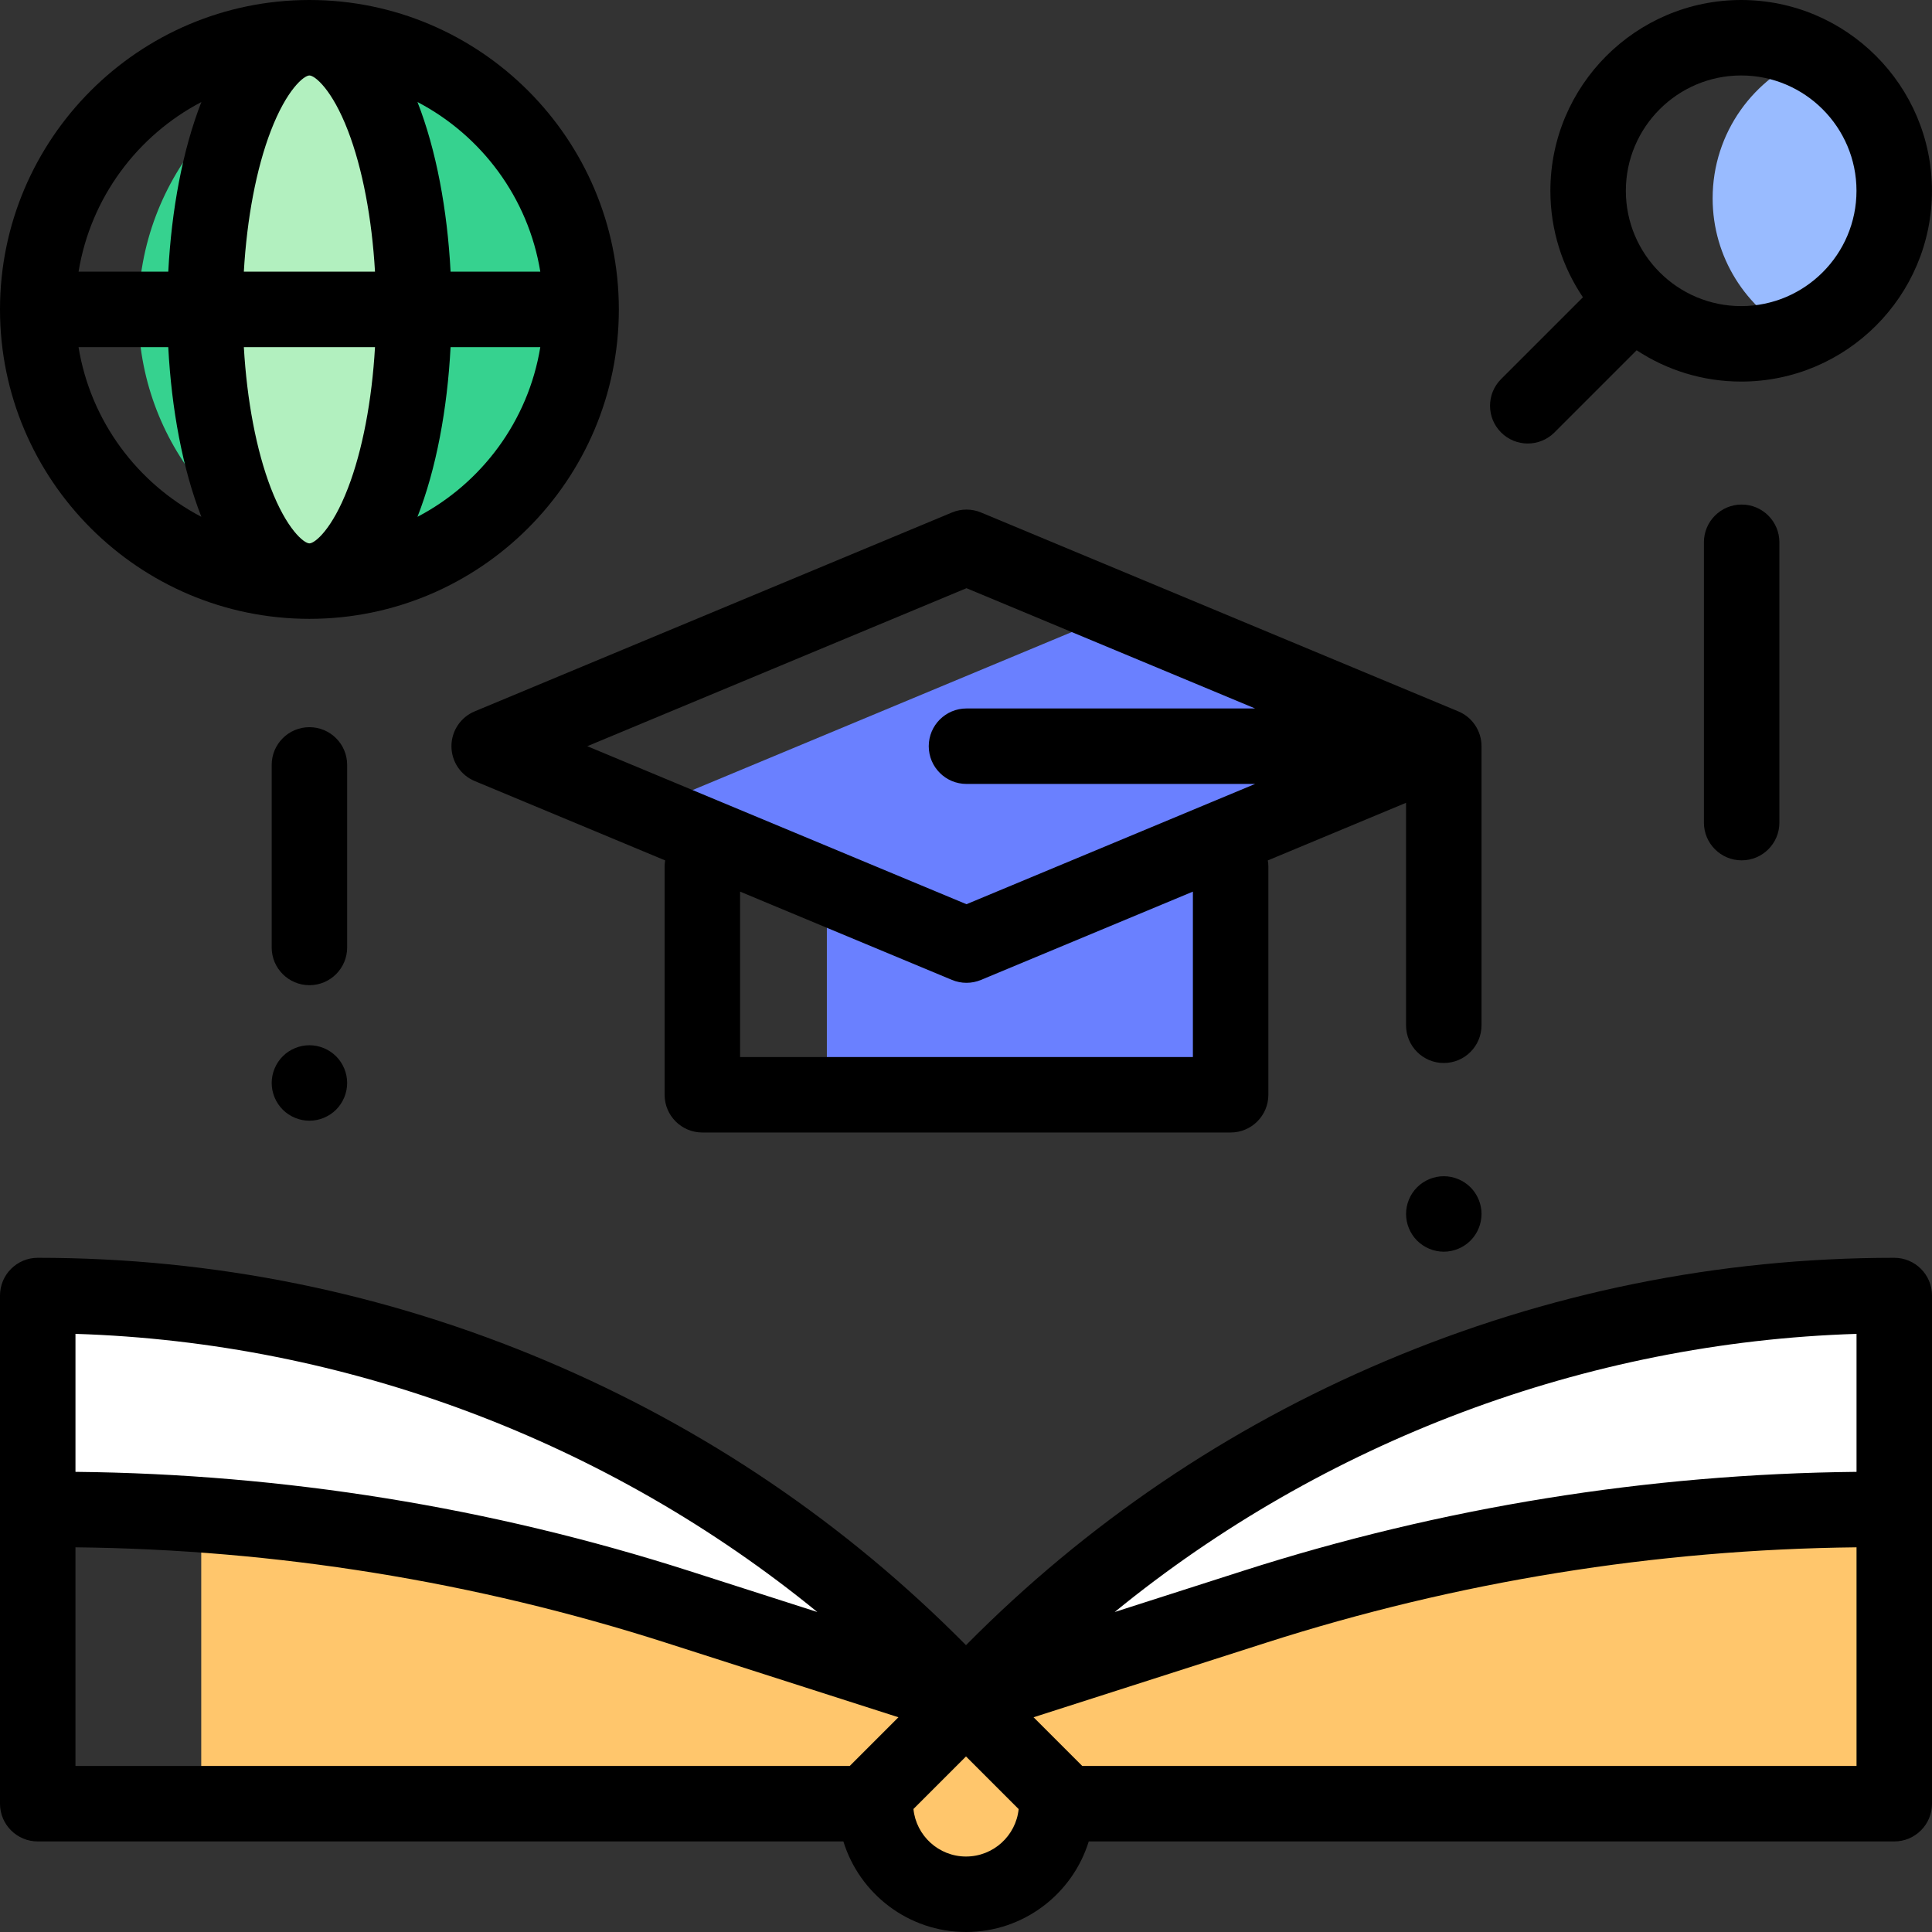 <svg height="512pt" viewBox="0 0 512 512" width="512pt" xmlns="http://www.w3.org/2000/svg"><rect x="0" y="0" width="512" height="512" fill="#333333" stroke="none"/><path d="m303.961 438.559-9.254 1c-5.848-6.035-11.902-3.824-18.141-9.371-5.457 4.941-10.785 10.051-15.938 15.371l-4.629 4.773-4.629-4.773c-53.164-54.875-123.105-89.668-198.039-99.41v131.852h178.668c0 13.254 10.754 24 24.012 24 10.23 0 18.961-6.398 22.422-15.406.598-2.098.926-4.305.926-6.594h.578c.055-.66.086-1.324.086-2h221.977v-129.852c-74.93 9.742-144.875 35.535-198.039 90.41zm0 0" fill="#ffc66c"/><path d="m502 343.332c-90.977 0-178.066 36.887-241.371 102.227l-4.629 4.773 76.375-24.484c53.426-17.129 109.188-25.848 165.293-25.848 0 0 1.688.781 4.332 1.812 0-28.734 0-58.48 0-58.48zm0 0" fill="#fff"/><path d="m10 343.332v56.051l4.332.617c56.105 0 111.867 8.719 165.293 25.848l76.375 24.484-4.629-4.773c-63.305-65.34-150.395-102.227-241.371-102.227zm0 0" fill="#fff"/><path d="m219.129 229.625h107v60.5h-107zm0 0" fill="#6a80ff"/><path d="m170.637 214.75 85.594 35.664 126.387-52.664-85.594-35.664zm0 0" fill="#6a80ff"/><path d="m480.16 14.59c-15.359 5.773-26.293 20.594-26.293 37.973 0 15.641 8.859 29.203 21.828 35.973 15.359-5.773 26.293-20.594 26.293-37.973 0-15.641-8.859-29.207-21.828-35.973zm0 0" fill="#9bf"/><path d="m97.113 11.602c-34.27 5.531-60.445 35.234-60.445 71.066 0 34.578 24.379 63.453 56.887 70.398 34.27-5.531 60.445-35.238 60.445-71.066 0-34.578-24.383-63.453-56.887-70.398zm0 0" fill="#36d28f"/><path d="m109.668 82c0-39.766-12.387-72-27.668-72s-27.668 32.234-27.668 72 12.387 72 27.668 72 27.668-32.234 27.668-72zm0 0" fill="#b2f0bf"/><path d="m502 333.332c-46.621 0-92.031 9.223-134.965 27.402-41.809 17.707-79.148 43.016-111.035 75.254-31.887-32.238-69.227-57.547-111.035-75.254-42.934-18.18-88.344-27.402-134.965-27.402-5.523 0-10 4.48-10 10v134.668c0 5.523 4.477 10 10 10h213.504c4.281 13.883 17.234 24 32.512 24 15.273 0 28.227-10.117 32.512-24h213.473c5.523 0 10-4.477 10-10v-134.668c0-5.52-4.477-10-10-10zm-10 20.156v36.566c-55.289.566-109.992 9.379-162.676 26.27l-33.922 10.875c55.344-45.191 124.879-71.469 196.598-73.711zm-275.402 73.711-33.918-10.875c-52.688-16.891-107.391-25.703-162.68-26.27v-36.566c71.719 2.242 141.254 28.52 196.598 73.711zm-196.598-17.145c53.215.566 105.863 9.059 156.57 25.316l61.527 19.723-12.906 12.906h-205.191zm236.016 81.945c-7.254 0-13.238-5.535-13.945-12.598l13.93-13.926 13.953 13.953c-.719 7.051-6.695 12.57-13.938 12.57zm30.793-24-12.906-12.906 61.527-19.723c50.707-16.258 103.355-24.75 156.57-25.316v57.945zm0 0"/><path d="m119.637 197.75c0 4.035 2.43 7.68 6.156 9.23l50.477 21.035c-.086.523-.141 1.059-.141 1.609v60.5c0 5.523 4.477 10 10 10h140c5.523 0 10-4.477 10-10v-60.5c0-.551-.059-1.086-.141-1.609l36.629-15.266v58.957c0 5.523 4.477 10 10 10 5.523 0 10-4.477 10-10v-73.957c0-4.035-2.426-7.68-6.152-9.23l-126.488-52.707c-2.461-1.027-5.234-1.027-7.695 0l-126.488 52.707c-3.727 1.551-6.156 5.195-6.156 9.23zm196.492 82.375h-120v-43.836l56.152 23.398c1.23.512 2.539.77 3.848.77 1.305 0 2.613-.258 3.844-.77l56.156-23.398zm-60-124.25 76.492 31.875h-76.492c-5.523 0-10 4.477-10 10s4.477 10 10 10h76.492l-76.492 31.875-100.492-41.875zm0 0"/><path d="m382.621 311.711c-2.641 0-5.211 1.07-7.07 2.93-1.871 1.859-2.93 4.438-2.93 7.07 0 2.629 1.059 5.211 2.93 7.07 1.859 1.859 4.43 2.93 7.07 2.93 2.629 0 5.199-1.07 7.07-2.93 1.859-1.859 2.93-4.441 2.93-7.07 0-2.641-1.07-5.211-2.93-7.07-1.863-1.859-4.441-2.93-7.07-2.93zm0 0"/><path d="m404.875 117.535c2.559 0 5.117-.977 7.07-2.93l21.781-21.781c7.961 5.238 17.477 8.297 27.703 8.297 27.879 0 50.559-22.68 50.559-50.559s-22.68-50.562-50.562-50.562c-27.879 0-50.559 22.684-50.559 50.562 0 10.438 3.18 20.148 8.621 28.215l-21.688 21.688c-3.902 3.902-3.902 10.234 0 14.141 1.953 1.953 4.512 2.93 7.074 2.93zm56.551-97.535c16.852 0 30.562 13.711 30.562 30.562s-13.711 30.559-30.562 30.559c-16.852 0-30.559-13.707-30.559-30.559s13.707-30.562 30.559-30.562zm0 0"/><path d="m82 164c45.215 0 82-36.785 82-82s-36.785-82-82-82-82 36.785-82 82 36.785 82 82 82zm-61.184-72h23.777c.855 16.383 3.805 32.289 8.773 44.965-16.98-8.883-29.359-25.395-32.551-44.965zm61.184-72c1.438 0 6.008 3.695 10.23 14.676 3.832 9.973 6.336 23.203 7.148 37.324h-34.758c.812-14.121 3.316-27.352 7.152-37.324 4.219-10.98 8.789-14.676 10.227-14.676zm17.379 72c-.812 14.121-3.316 27.352-7.152 37.324-4.219 10.98-8.789 14.676-10.227 14.676s-6.008-3.695-10.23-14.676c-3.832-9.973-6.336-23.203-7.148-37.324zm11.254 44.965c4.969-12.676 7.918-28.582 8.773-44.965h23.777c-3.191 19.57-15.57 36.082-32.551 44.965zm32.551-64.965h-23.777c-.855-16.383-3.805-32.289-8.773-44.965 16.98 8.883 29.359 25.395 32.551 44.965zm-89.816-44.965c-4.969 12.676-7.918 28.582-8.773 44.965h-23.777c3.191-19.57 15.57-36.082 32.551-44.965zm0 0"/><path d="m82 277c-2.629 0-5.211 1.07-7.07 2.93-1.859 1.859-2.93 4.441-2.93 7.07s1.07 5.211 2.93 7.07c1.859 1.859 4.441 2.93 7.07 2.93s5.211-1.07 7.07-2.93c1.859-1.859 2.93-4.441 2.93-7.07s-1.07-5.211-2.93-7.07c-1.859-1.859-4.441-2.93-7.07-2.93zm0 0"/><path d="m92 202.711c0-5.523-4.477-10-10-10s-10 4.477-10 10v48.375c0 5.52 4.477 10 10 10s10-4.48 10-10zm0 0"/><path d="m451.555 143.711v74.289c0 5.523 4.477 10 10 10 5.523 0 10-4.477 10-10v-74.289c0-5.523-4.477-10-10-10-5.523 0-10 4.477-10 10zm0 0"/></svg>